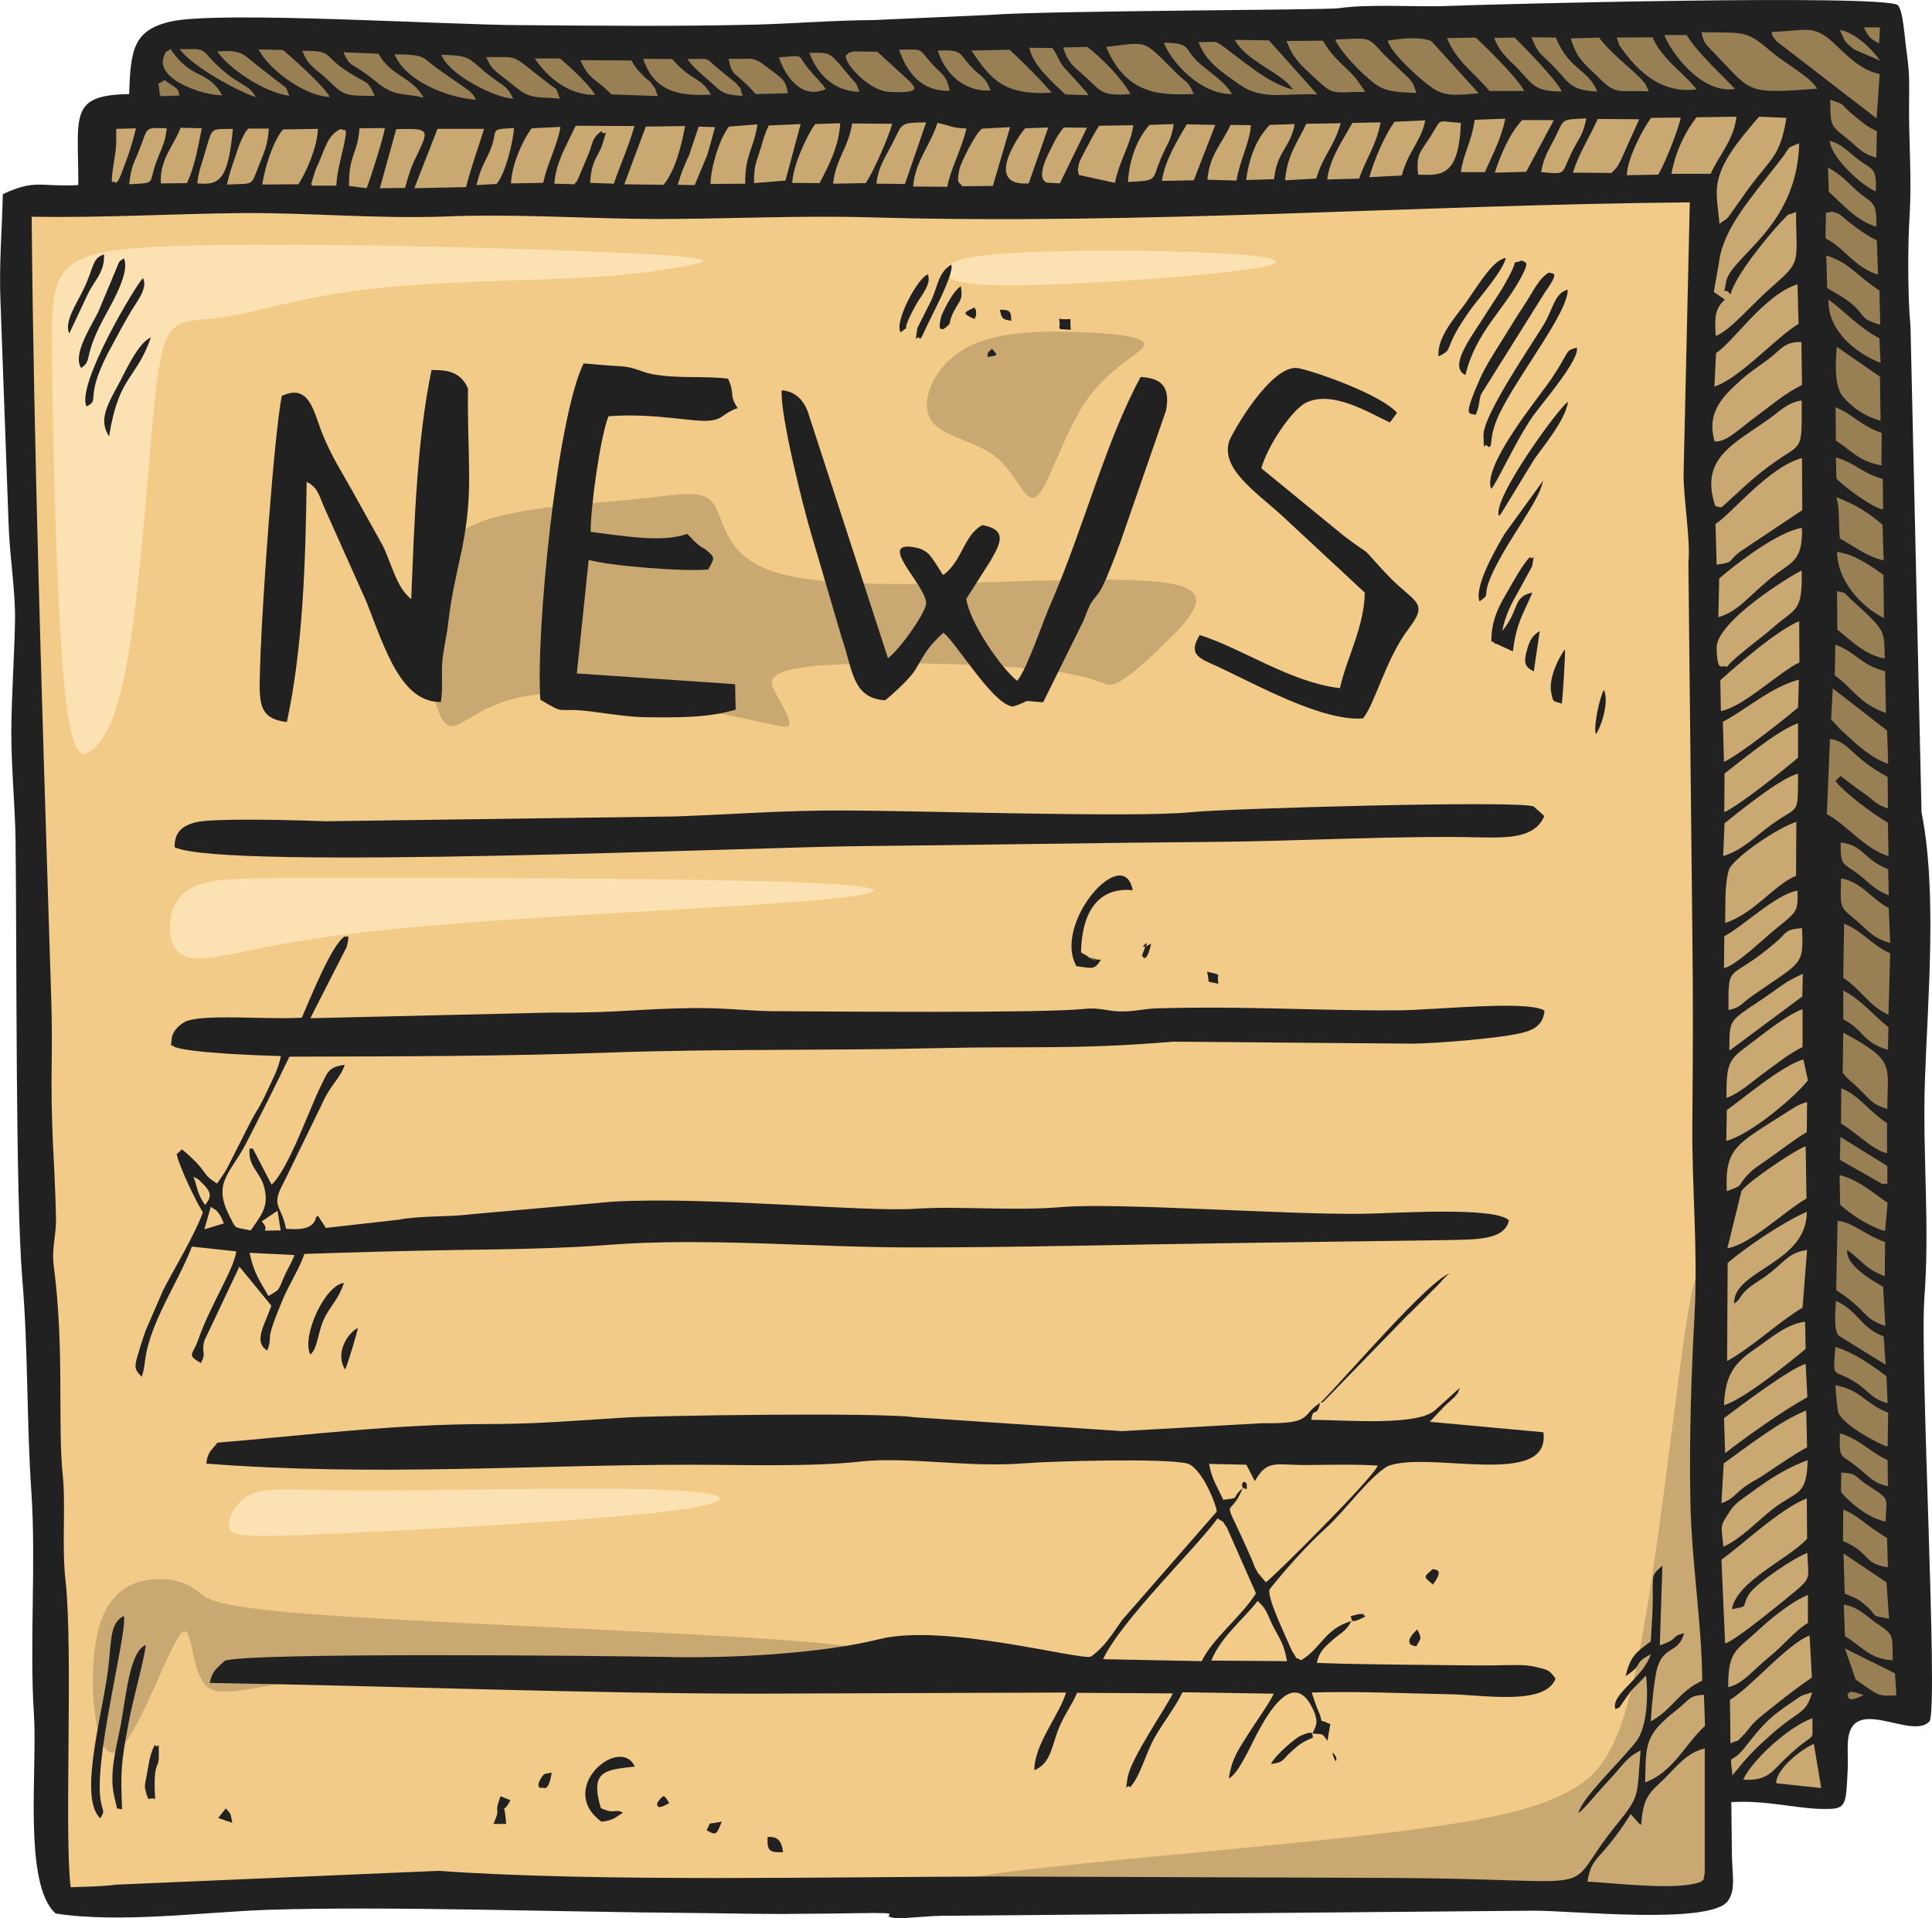 <?xml version="1.0" encoding="UTF-8"?>
<!DOCTYPE svg PUBLIC "-//W3C//DTD SVG 1.1//EN" "http://www.w3.org/Graphics/SVG/1.1/DTD/svg11.dtd">
<!-- Creator: CorelDRAW SE -->
<svg xmlns="http://www.w3.org/2000/svg" xml:space="preserve" width="301.012mm" height="298.896mm" version="1.1" style="shape-rendering:geometricPrecision; text-rendering:geometricPrecision; image-rendering:optimizeQuality; fill-rule:evenodd; clip-rule:evenodd"
viewBox="0 0 6836 6788"
 xmlns:xlink="http://www.w3.org/1999/xlink">
 <defs>
  <style type="text/css">
   <![CDATA[
    .fil4 {fill:#212121}
    .fil2 {fill:#998054}
    .fil1 {fill:#C9A971}
    .fil0 {fill:#F2CB88}
    .fil3 {fill:#FCE1B3}
   ]]>
  </style>
 </defs>
 <g id="Vrstva_x0020_1">
  <g id="_613456584">
   <path class="fil0" d="M482 722c375,-1 1091,-11 1810,-17 720,-6 1443,-8 2062,-16 619,-9 1135,-23 1401,-16 266,7 283,36 285,111 3,75 -9,197 -14,578 -5,380 -3,1020 1,1632 4,612 8,1197 18,1800 9,604 24,1227 31,1552 7,324 7,350 -36,361 -43,11 -129,6 -469,2 -340,-3 -934,-6 -1478,-6 -544,0 -1038,3 -1446,-1 -408,-3 -731,-13 -1058,-8 -326,5 -658,24 -887,31 -229,7 -356,2 -430,-10 -74,-12 -95,-31 -106,-53 -11,-23 -11,-49 -7,-338 3,-289 11,-840 7,-1348 -4,-509 -18,-974 -31,-1442 -13,-467 -25,-937 -41,-1390 -15,-452 -34,-886 -44,-1123 -9,-236 -9,-274 7,-289 17,-16 51,-9 425,-10z"/>
   <path class="fil1" d="M3809 1175c-134,-5 -293,-1 -398,60 -105,62 -156,181 -120,246 36,65 159,76 234,137 76,62 105,174 146,136 41,-38 95,-227 178,-344 84,-117 197,-162 200,-191 2,-28 -107,-40 -240,-44z"/>
   <path class="fil1" d="M520 426c184,-6 525,-15 1137,-26 613,-11 1496,-23 2331,-30 835,-7 1623,-10 2018,-4 394,6 397,21 399,43 3,23 5,54 6,437 1,383 1,1118 7,1902 6,784 18,1617 31,2222 14,605 28,982 31,1174 4,192 -3,199 -13,203 -9,3 -21,3 -83,2 -62,-1 -174,-4 -232,-18 -57,-14 -59,-40 -75,-258 -15,-217 -44,-625 -50,-1071 -6,-446 11,-931 14,-1494 4,-563 -6,-1205 -10,-1692 -5,-487 -5,-818 -16,-987 -11,-168 -32,-173 -101,-174 -70,-1 -186,1 -568,12 -382,11 -1029,30 -1651,37 -621,7 -1218,2 -1713,1 -495,-1 -889,1 -1150,-1 -261,-2 -390,-9 -456,-17 -66,-7 -68,-14 -66,-40 3,-26 10,-72 6,-110 -3,-38 -18,-69 -12,-86 6,-17 33,-19 216,-25z"/>
   <path class="fil2" d="M1055 105c177,7 501,19 1014,18 513,-1 1215,-16 1876,-26 661,-11 1281,-18 1729,-27 447,-8 722,-17 863,-19 140,-1 147,6 151,40 4,33 4,93 17,646 13,554 39,1602 50,2470 11,869 6,1559 12,1949 6,390 22,481 26,580 4,99 -6,206 -27,259 -22,52 -55,50 -108,50 -52,0 -124,2 -157,-16 -34,-18 -29,-56 -36,-368 -7,-313 -26,-900 -32,-1572 -6,-672 1,-1428 7,-1934 6,-506 11,-761 6,-995 -5,-234 -19,-446 -31,-576 -12,-131 -22,-178 -42,-202 -20,-24 -51,-24 -477,-19 -426,5 -1247,14 -1881,16 -633,3 -1080,-2 -1554,6 -475,9 -979,30 -1308,37 -330,8 -485,0 -563,-16 -79,-17 -82,-43 -79,-91 2,-48 9,-117 25,-155 15,-38 39,-45 88,-51 49,-6 123,-11 174,-12 52,-1 80,1 257,8z"/>
   <path class="fil3" d="M2208 895c-371,-18 -1189,-39 -1603,-24 -414,16 -424,68 -421,375 2,306 16,867 41,1151 25,284 61,291 103,255 42,-35 89,-114 126,-332 37,-219 64,-577 84,-801 20,-224 34,-315 73,-354 38,-40 100,-28 207,-47 108,-19 260,-69 487,-95 227,-27 528,-29 727,-39 199,-9 297,-26 384,-41 87,-16 163,-30 -208,-48z"/>
   <path class="fil3" d="M4299 895c-216,-11 -572,-11 -758,3 -186,15 -203,43 -192,68 11,26 49,47 273,43 225,-3 635,-32 802,-57 167,-25 91,-46 -125,-57z"/>
   <path class="fil3" d="M726 3124c-58,15 -99,44 -117,100 -17,56 -13,140 51,161 63,22 185,-19 381,-52 197,-34 469,-60 836,-84 366,-24 827,-45 1057,-68 230,-23 230,-47 -141,-60 -371,-13 -1113,-15 -1522,-15 -410,0 -486,2 -545,18z"/>
   <path class="fil3" d="M893 5285c-57,25 -90,87 -82,120 7,32 56,36 368,22 311,-14 885,-45 1164,-77 279,-33 264,-68 9,-78 -255,-11 -749,2 -1035,2 -287,0 -367,-13 -424,11z"/>
   <path class="fil1" d="M5963 4706c-40,271 -102,841 -168,1168 -65,327 -135,411 -260,473 -125,62 -307,102 -691,146 -384,44 -971,92 -1271,130 -299,39 -311,67 -217,84 95,17 295,21 599,21 305,0 713,-4 1075,-8 363,-4 680,-6 843,-10 162,-3 169,-8 176,-56 8,-47 15,-138 18,-379 4,-241 4,-632 -1,-955 -5,-322 -14,-575 -29,-716 -14,-140 -33,-169 -74,102z"/>
   <path class="fil1" d="M2232 1768c-171,17 -434,26 -573,97 -139,70 -154,201 -150,351 4,150 28,318 72,348 44,30 109,-79 301,-104 193,-25 514,34 692,70 178,36 212,51 218,36 6,-15 -17,-59 -42,-103 -26,-45 -55,-89 136,-107 191,-17 602,-9 809,15 207,24 210,63 249,49 39,-13 113,-80 187,-153 74,-73 148,-152 63,-188 -86,-36 -330,-30 -630,-21 -299,10 -654,23 -829,-36 -176,-58 -172,-188 -211,-241 -39,-53 -120,-30 -292,-13z"/>
   <path class="fil1" d="M547 5588c-73,4 -169,38 -203,195 -35,158 -9,439 61,418 69,-22 181,-346 230,-414 49,-68 35,120 94,178 60,57 193,-17 612,-50 419,-34 1123,-27 1479,-39 355,-12 362,-43 -37,-72 -400,-30 -1207,-59 -1618,-88 -412,-28 -429,-57 -462,-83 -33,-26 -84,-50 -156,-45z"/>
   <g>
    <path class="fil4" d="M5770 6419l21 24c16,16 -2,3 16,14 7,-104 33,-115 83,-164 39,-39 79,-92 142,-106l0 440c-7,44 -5,17 -12,31 -79,33 -296,6 -403,0 10,-69 34,-79 72,-126 33,-40 54,-70 81,-113zm648 -248l26 156 -159 -17c-2,-49 89,-121 133,-139zm-250 126c31,-68 161,-188 245,-217 -2,101 19,32 -97,144 -43,40 -61,80 -148,73zm-347 10c3,-104 -2,-149 55,-207 27,-27 37,-33 67,-58 37,-31 36,-42 86,-45l4 110c-70,63 -111,163 -212,200zm309 -25c-10,-90 -9,-33 40,-94 61,-77 83,-107 175,-168 41,-28 27,-18 67,-32 -22,79 -46,62 -143,148 -68,60 -90,85 -139,146zm406 -287c15,-7 -1,-10 27,-7 3,1 24,8 31,10 -66,33 -51,1 -58,-3zm-413 174l-2 -154c79,-48 199,-195 282,-228l8 149c-46,31 -95,69 -141,106 -21,17 -48,37 -66,56 -11,11 -22,28 -31,37 -37,38 -12,16 -50,34zm405 -336l177 88 5 78c-68,3 -59,3 -144,-56l-38 -110zm-4 -155c52,8 81,42 116,66 63,43 55,37 57,131 -82,-4 -110,-51 -169,-85l-4 -112zm-409 292c-1,-128 29,-130 98,-194 44,-41 121,-107 184,-132l0 99c-39,21 -89,81 -131,115 -72,59 -97,99 -151,112zm408 -473l152 102 9 129c-74,-15 -34,-4 -79,-44 -36,-32 -39,-28 -78,-45l-4 -142zm-395 197c65,-12 31,-5 60,-52 25,-40 162,-131 207,-147 2,81 16,85 -35,129 -37,31 -223,185 -256,191l-13 -296c72,-51 204,-178 302,-217l1 143c-70,75 -248,149 -266,249zm394 -352c54,20 78,55 155,100l3 104c-92,-14 -60,-52 -159,-93l1 -111zm-8 -62l1 -69c53,1 49,13 84,38l50 33c34,28 25,23 23,102 -58,-11 -122,-62 -158,-104zm-416 193c-10,-83 -10,-73 20,-121 22,-35 42,-44 80,-72 59,-44 123,-86 198,-113 -3,130 -38,106 -125,174 -58,46 -111,104 -173,132zm412 -401c72,21 103,64 169,95l1 92c-52,-11 -69,-36 -106,-66 -64,-52 -66,-24 -64,-121zm-419 247l8 -141c76,-53 196,-149 292,-187l3 130c-41,22 -108,68 -150,96 -29,20 -49,27 -76,48 -30,23 -37,40 -77,54zm403 -417c89,15 102,63 187,97l-2 120c-27,-7 -158,-76 -174,-120 -6,-17 -8,-71 -11,-97zm-390 240l-4 -124c54,-40 230,-174 289,-192l6 118c-90,50 -212,137 -291,198zm390 -376c69,21 133,68 181,104l4 95c-53,-13 -66,-41 -107,-69 -88,-60 -87,-4 -78,-130zm-394 206c4,-94 28,-143 103,-194 59,-40 116,-93 184,-101l2 96c-53,45 -225,183 -289,199zm396 -369c77,34 88,96 169,126l7 100 -162 -100c-2,-1 -5,-4 -6,-5 -17,-25 -9,-89 -8,-121zm167 -50l8 139c-84,-28 -59,-52 -174,-127l5 -245c51,4 103,53 168,75l-1 121c-69,-26 -80,-55 -133,-93 -6,52 82,105 127,130zm-527 60c30,-23 14,-21 45,-50 23,-20 44,-31 65,-46 69,-50 78,-83 148,-94l-16 204c-88,53 -179,141 -267,189l2 -347c63,-54 194,-144 280,-181 1,184 -262,206 -257,325zm375 -350l-2 -105c72,19 117,63 170,98l-9 100c-54,-15 -118,-56 -159,-93zm-399 154l50 -203c27,-36 190,-145 227,-158l3 185c-74,41 -196,162 -280,176zm400 -394l166 103 0 63c-8,0 -14,-2 -15,2l-153 -87 2 -81zm-402 192c-8,-158 38,-167 221,-285 35,-22 28,-18 63,-31l-1 107c-38,22 -88,61 -138,96 -26,19 -52,34 -69,53 -46,48 -9,35 -76,60zm405 -364c62,23 101,85 162,123l0 107c-54,-13 -111,-76 -163,-105l1 -125zm-407 186l2 -109c57,-40 195,-158 271,-179l16 74c-52,65 -208,194 -289,214zm412 -241l2 -142c190,102 155,117 156,270 -59,-17 -60,-35 -120,-90 -3,-2 -12,-10 -15,-13 -26,-25 -4,-3 -23,-25zm-411 89c-2,-135 12,-137 91,-197 41,-31 121,-96 178,-117l0 134c-49,24 -86,55 -130,87 -60,43 -87,73 -139,93zm413 -380c62,31 107,88 160,130l-2 80c-96,-30 -81,-68 -158,-108l0 -102zm-403 213c0,-134 -2,-95 184,-230 28,-20 48,-29 76,-42l-2 80 -258 192zm406 -449c65,24 96,75 163,104l-6 218c-68,-31 -98,-90 -160,-131l3 -191zm-409 305c-1,-177 -1,-94 169,-241 39,-33 27,-43 91,-49 6,136 1,116 -176,240 -40,27 -37,40 -84,50zm-16 -148l1 -113c68,-36 187,-152 259,-161 3,85 -4,72 -102,156 -41,36 -119,108 -158,118zm414 -318c74,13 109,75 169,105l5 124c-70,-22 -73,-42 -126,-85 -60,-48 -48,-50 -48,-144zm-410 158c2,-67 -3,-139 15,-193 31,-49 169,-142 237,-165l-1 191c-78,32 -147,133 -251,167zm409 -285c84,11 75,57 168,95l2 92c-49,-19 -59,-36 -103,-71 -56,-45 -69,-26 -67,-116zm-416 48l5 -116c49,-39 200,-162 260,-175 -1,154 5,108 -94,180 -58,42 -104,92 -171,111zm398 -264c32,40 132,116 185,146l2 119c-92,-32 -143,-108 -218,-149l11 -266c67,7 76,66 204,134l1 112c-46,-16 -47,-28 -85,-54 -32,-22 -57,-42 -82,-61 -3,3 -18,14 -18,19zm-394 109l1 -137c61,-46 183,-150 260,-178l0 122c-49,42 -206,168 -261,193zm378 -329l6 -109 192 149 4 118c-62,-22 -106,-64 -152,-106 -6,-5 -15,-14 -20,-19l-22 -24c-2,-2 -5,-6 -8,-9zm-379 151l-4 -142c84,-44 170,-123 269,-149l-3 99c-61,51 -204,164 -262,192zm394 -415c75,28 89,72 176,94l3 148c-96,-34 -115,-86 -181,-133l2 -109zm-405 235l-2 -109c65,-58 197,-174 279,-209l1 146c-78,38 -197,157 -278,172zm411 -424c35,7 21,3 44,24 133,121 121,110 125,214 -72,-12 -124,-68 -168,-102l-1 -136zm-390 269c-16,-15 -33,29 -36,-67 -4,-95 271,-263 301,-275 3,151 -21,130 -103,203 -38,34 -145,111 -162,139zm390 -408c62,8 120,50 164,81l2 153c-83,-41 -165,-134 -166,-234zm-420 231l3 -137c52,-45 204,-165 293,-179 3,122 -37,118 -113,180 -80,66 -114,116 -183,136zm417 -425c58,23 103,45 164,98l4 126c-54,-11 -109,-52 -155,-78 -6,-65 1,-106 -13,-146zm-423 239l-4 -144c55,-34 189,-203 306,-233l1 184 -223 149c-42,35 -19,36 -80,44zm424 -305l-2 -74c70,19 85,52 166,76l1 108c-37,-6 -140,-81 -165,-110zm-3 -252c69,30 81,61 163,91l-1 115c-83,-16 -103,-51 -161,-88l-1 -118zm-426 349c-56,-169 65,-218 192,-309 39,-27 62,-56 114,-64 0,239 9,105 -225,325l-57 52c-2,1 -6,1 -8,1l-16 -5zm430 -563l153 106 2 156c-58,-17 -97,-45 -130,-82 -34,-36 -30,-115 -25,-180zm-432 335c-32,-108 37,-166 96,-220 33,-29 58,-44 94,-71 48,-36 54,-61 117,-61l2 152c-67,35 -102,67 -156,107 -65,47 -111,97 -153,93zm-1 -194l6 -119c58,-35 171,-207 288,-243l4 140c-84,51 -207,192 -298,222zm404 -308c59,43 107,99 180,137l4 87c-91,-35 -189,-118 -184,-224zm-8 -156c82,25 109,73 188,124l3 121c-100,-28 -27,-41 -177,-123 -3,-2 -8,-5 -11,-7l-3 -115zm-391 285c-4,-62 -5,-95 32,-129l-39 -27 18 -102c14,-123 116,-233 221,-369 38,-50 13,-34 63,-55 -7,302 -246,401 -259,493 -10,65 -11,5 16,42 16,-65 130,-205 181,-259 36,-37 13,-16 51,-33 0,184 23,171 -90,269 -72,64 -143,150 -194,170zm390 -436l22 -4c31,7 29,14 66,42 31,24 55,41 92,60l4 121c-89,-30 -109,-87 -186,-129l2 -90zm-438 5194c-83,38 -107,104 -182,144 2,-41 12,-155 24,-192 25,-78 73,-46 94,-120 -51,12 -15,20 -86,43l9 -282c-40,36 -33,30 -34,111 0,52 -4,104 -7,157 -51,38 -72,51 -89,123 69,-45 22,-43 89,-77 -28,85 -144,143 -125,194 19,-10 9,1 26,-24l30 -42c2,-2 5,-5 7,-7l45 -46c8,61 6,184 -36,235 -63,79 -189,196 -203,251 20,-12 78,-85 100,-107 61,-65 68,-88 120,-114 -14,162 0,158 -83,260 -217,265 10,195 -803,191l-1389 -5c-590,1 -1417,20 -1979,-20l-1143 49c-49,7 -116,7 -158,9 -23,-184 9,-838 -18,-1083 -14,-122 1,-270 -10,-374 -19,-189 7,-443 -32,-743 -8,-67 10,-104 8,-174 -5,-212 -19,-301 -15,-563 2,-132 -3,-247 -7,-371 -26,-838 -57,-1788 -64,-2603 247,4 488,-10 738,-13 246,-2 479,21 729,12 249,-10 494,8 742,9 253,0 500,-13 756,-6 967,28 1928,-44 2902,-53l-22 963c0,91 25,231 17,312l14 1310c3,226 2,448 0,673 -2,222 20,453 8,674 -12,217 -19,438 -15,660 4,222 40,426 42,639zm445 -5354c43,22 67,50 101,81 52,47 73,32 70,128 -72,-21 -121,-82 -168,-123l-3 -86zm6 -95c43,12 61,35 98,64 52,41 69,26 65,115 -44,-16 -158,-117 -163,-179zm-4717 153l-71 4c13,-54 23,-69 45,-115 38,-86 -9,-81 88,-87 -4,51 -30,160 -62,198zm-567 6l-87 0c2,-37 -10,26 2,-19l9 -29c9,-26 0,-2 12,-29 26,-59 34,-104 81,-124 11,15 31,-28 1,95 -7,32 -16,65 -18,106zm-387 -4c10,-44 18,-65 31,-103 8,-23 8,-27 18,-50 2,-4 7,-15 9,-19 14,-26 7,-12 17,-26l73 0c-3,58 -17,85 -36,133 -28,74 -17,60 -112,65zm-105 -4c5,-46 17,-73 31,-121 23,-80 17,-70 95,-72 -17,186 -50,199 -126,193zm4320 -31c-9,-71 10,-83 41,-131 47,-73 18,-58 110,-52 -7,190 -69,186 -151,183zm-2118 30l-97 -1c3,-59 48,-161 81,-208l89 -3c-5,84 -42,152 -73,212zm-1844 4l-128 1c10,-64 37,-150 73,-195l124 -2c-2,62 -39,149 -69,196zm-599 0c8,-68 15,-68 37,-125 31,-77 14,-76 96,-73 -6,54 -19,71 -36,116 -31,85 2,76 -97,82zm4352 -20l-113 3c9,-75 59,-145 89,-200l100 -2c-15,81 -52,129 -76,199zm-301 2l-99 3c11,-78 36,-147 84,-195l88 -3c-16,86 -62,94 -73,195zm-133 5l-103 -3c9,-92 49,-122 82,-194l72 1c-3,59 -38,120 -51,196zm-384 5c5,-78 30,-149 76,-202l86 -3c-8,58 -25,72 -47,125 -31,77 -9,74 -115,80zm-478 14l-109 1c-7,-17 -22,-1 -9,-61 5,-23 60,-134 81,-143l98 -5 -61 208zm-311 -7l-101 -1c6,-54 26,-85 51,-132 44,-80 22,-84 125,-85l-75 218zm-565 -1l-123 1c1,-57 30,-157 65,-203l101 -8c-12,85 -45,108 -43,210zm-289 4l-139 -2 76 -204 139 -2c-12,65 -33,155 -76,208zm-426 -7l-114 2c3,-65 38,-147 73,-195l102 -5c-10,64 -45,125 -61,198zm-489 18l-89 1 58 -209c94,-2 114,-2 93,49 -27,65 -33,55 -62,159zm-136 1l-62 -8c-1,-114 30,-110 37,-204l90 -1c-5,32 -52,183 -65,213zm-636 -18l-92 1c-4,-87 44,-129 70,-197l75 2c-14,69 -26,140 -53,194zm-251 0c-10,-18 -24,33 -5,-87 7,-40 7,-64 6,-105l70 -2c-8,33 -16,61 -28,97l-26 70c-15,32 -6,13 -17,27zm4550 -27l-115 6c19,-65 52,-143 89,-196l109 -5c-14,73 -62,112 -83,195zm-736 17l-113 2c11,-73 55,-143 88,-200l101 2 -76 196zm-279 9l-128 -28c-2,-22 -6,-4 0,-37 2,-12 17,-38 23,-50 16,-30 33,-63 49,-87l121 -2c-9,68 -49,124 -65,204zm-195 2l-47 -3c-1,-3 -40,-7 8,-105 19,-37 27,-59 53,-90l82 1 -96 197zm-110 0c-160,11 -37,-167 -13,-195l82 -3 -69 198zm-288 12l-121 -1c6,-87 60,-144 86,-225 53,11 46,17 103,20 -25,93 -57,143 -68,206zm-573 -22l-111 9c-1,-58 8,-74 17,-103 15,-44 15,-58 35,-101l113 -5 -54 200zm-307 -191l58 2c-9,32 -18,68 -29,102l-43 103 -60 -1c12,-42 24,-70 41,-107l33 -99zm-440 204l-71 -2c5,-45 13,-69 30,-110l41 -85c1,-2 3,-6 5,-10l208 1c-22,76 -50,136 -73,204l-84 -3c4,-81 30,-94 43,-135 23,-75 9,-23 -3,-48 -39,30 -27,41 -50,91l-28 67c-19,41 -2,8 -18,30zm-383 10l-183 4 82 -210 165 0c-19,61 -47,138 -64,206zm4827 -309c63,21 30,13 84,56 26,21 46,40 81,55l-2 94c-55,-16 -63,-36 -104,-68 -58,-47 -58,-41 -59,-137zm-423 262l-139 0c15,-80 49,-150 89,-200l141 -2c-9,83 -63,138 -91,202zm-351 -3l-137 -1c26,-78 61,-127 88,-190l147 1 -66 147c-15,28 -11,21 -32,43zm-249 -3c9,-53 25,-74 48,-120 36,-72 20,-65 112,-70 -14,68 -29,71 -54,125 -36,75 -16,73 -106,65zm-53 -1l-111 3c20,-62 53,-140 97,-186l112 0 -98 183zm-146 1l-85 0c8,-63 38,-107 49,-185l108 -4c-14,72 -46,129 -72,189zm-597 23l-110 6c7,-91 47,-138 75,-200l122 -2c-27,90 -59,107 -87,196zm-1594 16l-115 2c9,-89 54,-126 67,-213l142 1c-13,47 -66,170 -94,210zm3021 144c-9,-118 -44,-164 113,-347 2,-3 5,-6 7,-9l14 -16c1,-1 4,-5 7,-7l96 4c-25,150 -56,137 -156,281l-51 72c-17,15 -12,8 -30,22zm-217 -174l-111 2c3,-62 56,-162 86,-203l105 -1c-9,45 -58,168 -80,202zm-4368 -272c-68,-19 -99,0 -167,-56 -95,-78 -89,-44 -117,-105l124 5c46,82 118,80 160,156zm-863 -8c-96,3 -62,11 -76,-41 33,-18 14,-17 44,2 39,23 22,24 32,39zm269 6c-70,-24 -226,-110 -269,-170 56,1 71,-6 94,16 3,3 11,13 14,16 94,101 135,86 161,138zm-302 -171c2,3 5,8 7,10 71,100 126,64 176,154 -62,2 -235,-54 -207,-135 11,-31 10,-14 24,-29zm2319 142c-83,38 -142,-40 -166,-112 96,-7 60,-13 106,42 23,28 41,43 60,70zm-248 18c-76,-86 -83,-57 -96,-125 87,3 82,-12 138,31 57,43 63,44 72,91l-114 3zm-158 2c-85,3 -198,5 -240,-127l102 1c77,86 96,57 138,126zm-353 -1c-52,-56 -78,-48 -109,-121l180 1c18,30 22,34 48,60 21,20 10,3 28,28 16,23 3,4 18,38l-165 -6zm465 5c-76,-3 -76,-16 -121,-55 -26,-22 -57,-49 -75,-75 97,0 50,-11 135,55 6,5 36,29 38,31 31,38 5,-1 23,44zm-522 -3c-96,0 -167,-61 -214,-129l89 0c3,1 100,85 125,129zm-125 13c-88,-8 -103,3 -158,-42 -74,-60 -81,-56 -103,-105 124,2 78,-16 215,89 49,38 26,11 46,58zm-165 0c-63,-1 -230,-86 -254,-155 100,2 96,12 151,58 73,61 74,41 103,97zm-132 4c-99,-7 -249,-65 -288,-161 120,2 91,10 165,60l100 70c18,17 14,16 23,31zm4877 -178c-35,-27 -34,-30 -51,-69 53,8 114,68 143,109l-92 -40zm-3056 145c-93,6 -161,-59 -187,-141 90,-4 74,10 117,56 37,40 49,32 70,85zm-360 5c-70,-4 -159,-101 -152,-129 15,-10 1,-8 30,-14l81 1 115 105c13,17 53,44 -74,37zm-104 0c-91,-2 -150,-63 -177,-138 81,-1 68,-4 146,87 30,35 15,14 31,51zm1124 -64c38,37 38,24 59,72 -97,1 -234,16 -310,-167 155,-18 126,-28 251,95zm-165 72c-99,7 -102,-7 -154,-56 -41,-38 -67,-50 -84,-109l85 -2c53,40 124,114 153,167zm-231 1c-42,-41 -114,-101 -127,-165l82 1c27,39 17,46 59,88l61 68c1,-3 4,7 6,11l-81 -3zm-48 -6c-172,11 -217,-51 -284,-149l135 -3c46,42 111,107 149,152zm-360 -7c-100,4 -151,-63 -180,-145 91,-1 67,-6 114,47 38,43 51,37 66,98zm-2035 18c-107,1 -110,-2 -166,-56 -42,-40 -70,-48 -90,-103 105,-2 78,17 143,62 92,63 84,34 113,97zm-160 4c-85,-3 -211,-92 -251,-168l86 2c3,1 153,132 165,166zm-142 -4c-93,-12 -220,-102 -255,-157 93,-7 92,13 148,55 22,17 36,28 54,42 58,45 34,21 53,60zm3807 -14c-126,1 -109,15 -183,-53 -41,-39 -72,-62 -96,-127l129 -1c38,65 72,84 115,131l35 50zm-472 8c-120,0 -220,-124 -241,-182 106,2 64,22 133,79 48,40 86,64 108,103zm1475 -10c-112,-4 -115,15 -181,-52 -44,-44 -73,-60 -95,-135l100 -3c49,64 128,120 157,156 19,25 1,-3 19,34zm-308 1c-90,-1 -100,-20 -145,-70 -36,-40 -73,-62 -94,-120l72 -1c2,1 152,151 167,191zm-256 -2c-49,-61 -116,-103 -150,-187l101 -2c3,1 148,139 172,189l-123 0zm-38 8c-128,14 -140,2 -205,-51 -33,-28 -106,-96 -117,-135 55,-9 112,-14 154,1l168 185zm-220 -1c-112,-4 -125,-10 -188,-67 -30,-28 -82,-83 -100,-122 133,-5 111,-13 178,58l84 80c21,28 10,10 26,51zm1127 -14c-123,18 -229,-135 -250,-191l79 0c37,62 120,136 171,191zm-136 1c-115,16 -197,-52 -259,-136 -26,-36 -7,-8 -24,-47l127 -1c35,79 106,121 156,184zm-351 8c-89,-4 -98,-27 -142,-75 -57,-63 -63,-47 -91,-117l86 1c49,118 112,108 147,191zm-1077 -7c-37,-59 -165,-99 -206,-176l121 2 171 191c-111,-5 -195,22 -274,-34 -58,-41 -121,-80 -146,-151 72,0 54,-9 104,28 67,50 148,120 230,140zm1692 -204c121,-3 148,-29 221,39 41,38 94,97 163,110l-11 157 -354 -273c-25,-30 -11,-23 -19,-33zm163 201c-245,17 -229,16 -348,-109 -55,-59 -49,-44 -62,-91 155,3 157,-8 245,67 58,49 137,88 165,133zm219 -161c-32,-15 -37,-22 -54,-56l57 0 -3 56zm-6192 180c-216,3 -179,78 -180,322 -139,7 -150,-22 -267,32 -3,133 -14,249 -8,387l28 770c3,118 26,253 23,357 -2,117 -12,257 -13,385 0,135 13,259 15,385 5,374 -1,1255 24,1556 21,247 15,508 32,752 17,252 -7,539 9,786 13,196 -39,603 77,706 227,35 522,-5 749,-13 418,-14 1049,8 1499,11 129,1 255,5 384,3 65,0 129,-1 193,-2 220,-4 66,7 151,18 14,2 136,-11 180,-9l2074 -18c129,-1 631,52 688,-36 27,-40 14,-89 13,-167 -1,-60 -1,-121 -2,-181 119,-8 226,22 319,24 89,1 86,-4 93,-144 1,-29 -1,-56 0,-84 4,-189 227,-10 290,-83 30,-66 -35,-1271 -19,-1497 20,-264 -7,-501 2,-770 10,-289 44,-668 -12,-949l-39 -1718c-10,-102 -10,-294 -3,-398 8,-133 -4,-268 -2,-399 1,-76 1,-105 -9,-178 -7,-47 -12,-145 -31,-163 -58,-39 -1444,-3 -1589,3 -105,5 -280,-8 -388,8 -43,7 -1031,8 -1241,24l-406 18c-147,1 -269,12 -413,16 -276,7 -561,4 -838,2 -263,-1 -1062,-51 -1235,-13 -133,30 -143,100 -148,257z"/>
    <path class="fil4" d="M4286 5876c34,-84 109,-141 164,-211 37,34 32,47 58,96 25,47 34,55 46,117l-268 -2zm-383 -5c65,-138 327,-391 405,-498 34,22 8,-1 33,32l103 233c-53,84 -152,158 -192,240l-349 -7zm494 -605c-45,38 -3,33 -69,41 -19,-43 -41,-74 -50,-127l132 3 30 58c45,-79 72,-56 190,-57 80,-1 165,-3 245,2 -16,44 -378,403 -396,413l-27 -32c-2,-3 -4,-6 -5,-9 -8,-12 -10,-21 -17,-38 -114,-262 -84,-127 -33,-254zm15 2l-1 -18c0,0 -1,-1 -1,-1 -15,-20 -26,23 2,19zm719 -762c-67,14 -375,374 -459,458 4,-1 8,-2 10,-3l196 -202c2,-2 5,-5 7,-7l95 -98c2,-2 5,-4 7,-6 2,-2 5,-5 7,-7l90 -90c16,-15 31,-38 47,-45zm-491 518c5,-48 20,-5 31,-60 -70,44 -21,75 -205,72l-496 28 -734 -49c-125,-18 -914,-6 -1026,1 -173,11 -317,23 -480,23 -332,0 -643,39 -961,66 -18,25 -35,32 -39,74 597,46 1141,4 1715,4 177,0 425,8 596,-11 170,-19 386,22 583,6 97,-8 502,-19 579,1 54,21 104,155 102,170l-335 384c-35,50 -62,95 -110,129 -42,13 -521,-119 -748,-62 -205,51 -521,69 -764,63 -190,-4 -1485,-17 -1553,14 -27,26 -44,34 -53,78 619,10 1341,38 1936,38l1094 -4c-24,81 -113,183 -112,275 52,-23 58,-67 79,-129 19,-57 50,-94 72,-145l339 2c-25,52 -148,229 -160,297 -11,69 -2,16 8,36 38,-42 53,-114 86,-174 31,-56 74,-108 100,-163l323 5c-16,35 -65,102 -91,144 -33,53 -57,83 -68,156 36,-17 83,-129 106,-170 34,-62 113,-197 178,-100 7,11 15,27 19,37 12,35 8,42 -7,74 43,3 33,0 53,26l10 -59c-53,-26 -18,8 -42,-46 -10,-22 -15,-42 -24,-66 162,-5 323,3 484,6 116,1 342,43 379,-55 -21,-29 -23,-31 -73,-42 -33,-8 -65,-6 -100,-6 -73,2 -146,1 -220,0 -148,-2 -305,-2 -452,-8 10,-41 26,-54 55,-80 30,-27 48,-30 68,-68 -95,27 -108,98 -179,139 -27,-21 -1,16 -30,-31 -2,-2 -11,-24 -13,-28 -18,-42 -77,-164 -68,-192 59,-74 135,-159 205,-222 65,-60 147,-175 213,-214 144,-57 578,82 551,-120l-402 -37 51 -54c2,-2 5,-5 7,-7l15 -13c2,-2 5,-5 7,-7 2,-2 5,-4 7,-6 18,-21 10,-10 19,-33l-85 77c-61,59 -309,37 -440,36zm138 695c10,5 -12,35 53,1 -17,-13 11,-7 -21,-9 -1,0 -28,7 -32,8zm-75 455c5,41 -6,-46 0,0zm-206 68c48,-6 40,-16 74,-46 29,-26 40,-33 76,-48 -9,-5 13,-32 -47,-5 -11,4 -86,64 -103,99z"/>
    <path class="fil4" d="M950 4586c-28,-50 -51,-77 -67,-153l159 8c-12,31 -22,44 -35,73 -26,60 -16,46 -57,72zm-24 -264l56 -38 11 70c-99,-1 -27,10 -67,-32zm-203 28l23 -80c27,21 8,-1 30,26 8,12 10,20 16,33l-69 21zm301 -611c389,-1 763,-1 1146,-15 378,-13 759,-6 1141,-15 328,-8 491,6 839,-23l851 7c76,-1 319,-19 395,-41 40,-12 65,-32 69,-76 -59,-38 -400,-1 -519,-1 -298,2 -526,-16 -853,-7 -50,2 -75,11 -123,11 -52,0 -77,-15 -133,-9 -154,16 -902,9 -1104,8 -86,-1 -170,-12 -275,-11 -203,2 -264,18 -508,16l-852 20 129 -253c14,-58 -2,-28 -6,-37 -45,23 -126,226 -153,288 -121,8 -357,-15 -414,15 -20,11 -43,32 -46,57 -7,52 0,13 6,30 52,24 320,32 380,34 -12,54 -29,80 -49,124 -27,60 -34,62 -58,108l-83 164c-8,13 -7,13 -16,26l-20 29c-60,-37 -27,-40 -124,-121l-19 17c9,44 71,173 93,206 -32,86 -97,190 -141,276l-62 143c-8,22 -24,73 -27,84 -15,50 -10,52 13,79 20,-50 -2,-82 72,-239 33,-70 80,-153 106,-222l157 17c-8,64 -91,187 -136,316 -17,49 -42,50 11,79 21,-42 0,-30 12,-79l124 -262 113 138c-22,66 -66,128 -14,159 22,-65 -14,-17 52,-175 23,-57 62,-115 79,-167 180,-6 358,-11 543,-14 155,-2 373,-5 532,-18 347,-27 732,10 1090,9 368,0 729,-10 1099,-15l784 -11c85,-3 199,4 214,-70 -51,-50 -416,-24 -516,-23 -267,4 -866,-40 -1064,-24 -174,15 -364,-4 -517,6 -184,13 -731,-44 -1073,-25l-506 45c-80,10 -174,4 -253,19l-257 29 -28 -43c-3,2 -6,3 -7,7 -10,45 -70,42 -106,39 -16,-86 -56,-76 -8,-164l135 -277c33,-74 62,-86 81,-139 -59,7 -61,27 -86,77 -41,84 -114,293 -173,347l-67 -129c-8,8 -13,-14 -11,22 2,44 39,69 51,113 18,67 -4,95 -47,156 -61,-14 -49,0 -76,-53 -59,-117 4,-149 58,-252 57,-111 102,-200 155,-310zm-340 424c24,16 10,2 27,19 42,40 36,53 15,82 -29,-39 -29,-70 -42,-101z"/>
    <path class="fil4" d="M618 2998c172,83 2077,-2 2431,-4 417,-4 842,-12 1251,-15 273,-2 658,-23 935,-16 105,2 196,2 229,-75 -15,-16 -19,-17 -37,-34 -46,-23 -1091,7 -1214,20 -200,20 -964,-6 -1232,-6 -205,-1 -396,14 -591,21l-1238 17c-72,-3 -396,-13 -461,4 -49,13 -74,37 -73,88z"/>
    <path class="fil4" d="M1455 2120c-53,-42 -68,-123 -101,-190l-108 -194c-42,-75 -72,-120 -104,-198 -32,-77 -45,-184 -145,-137 -28,144 -68,719 -75,910 -5,166 -19,230 93,244 56,-260 66,-555 70,-850 39,19 44,48 62,90l149 333c67,171 124,358 264,356 8,-53 1,-92 5,-144 4,-42 15,-87 20,-128 23,-210 77,-296 75,-533 -1,-100 -6,-204 -4,-303 -29,-74 -101,-65 -129,-67 -52,248 -61,542 -72,811z"/>
    <path class="fil4" d="M3599 2409c-56,-43 -169,-208 -180,-290l86 -135c32,-57 64,-109 -29,-126 -67,36 -70,127 -139,177 -11,-16 -40,-67 -56,-79 -15,-11 -24,-16 -50,-20 -126,-20 41,132 46,196 2,32 -92,165 -135,197l-284 -873c-17,-44 -46,-71 -92,-75 -7,83 76,415 107,517l106 361c38,107 35,212 153,219 2,-1 86,-71 109,-112 36,-62 46,-80 97,-127 47,36 177,258 247,261 76,-25 16,-21 106,-15l136 -275c10,-18 19,-48 29,-68 11,-22 31,-38 44,-65 20,-39 48,-115 63,-155l163 -470c14,-79 -11,-114 -90,-118 -125,229 -203,540 -319,804 -25,56 -84,233 -118,271z"/>
    <path class="fil4" d="M1912 2476c96,57 47,26 175,41 65,8 140,21 206,21 106,1 215,2 310,-27l-2 -90 -560 -38 42 -402c67,21 343,43 423,34 20,-39 29,-40 -10,-71 -15,-11 -9,-2 -33,-23 -15,-13 -15,-17 -32,-32 -87,33 -232,6 -341,-7 -1,-82 33,-333 63,-409 162,-13 305,23 361,15 48,-6 40,-24 96,-44 -33,-50 -7,-45 -34,-104 -90,-11 -173,1 -268,-16 -46,-9 -58,-24 -111,-28 -53,-3 -83,-6 -132,-10 -95,192 -170,957 -153,1190z"/>
    <path class="fil4" d="M4829 2097c-2,122 -63,228 -88,338 -177,-21 -344,-140 -496,-188 -43,70 -2,82 62,111 130,60 371,196 516,184 43,-54 81,-212 161,-317 76,-100 19,-89 -83,-199 -104,-112 -27,-40 -145,-129l-293 -240c20,-75 107,-208 160,-233 94,-44 225,39 295,71l25 -34c-51,-61 -277,-143 -348,-158 -95,-20 -238,233 -246,259 -32,104 112,189 210,284l270 251z"/>
    <path class="fil4" d="M355 6434c20,-33 5,-18 -1,-81 -14,-165 99,-590 84,-635 -45,23 -44,73 -53,167 -15,157 -112,474 -30,549z"/>
    <path class="fil4" d="M5221 1468c15,-31 10,-42 19,-72l228 -364c58,-80 19,-60 14,-68 -36,17 -63,78 -89,116 -30,45 -53,84 -80,127 -25,40 -54,84 -75,130 -64,145 -40,123 -17,131z"/>
    <path class="fil4" d="M5414 1971c-22,18 -62,91 -85,131 -28,47 -53,98 -52,168 3,1 8,0 9,4 2,4 8,4 10,5 2,0 7,3 9,4l48 22c13,-102 34,-126 69,-208 -71,14 -44,61 -107,136 13,-60 31,-94 58,-141l48 -88c11,-62 3,-15 -7,-33z"/>
    <path class="fil4" d="M5267 1582c19,-4 -4,-29 39,-119 67,-138 244,-360 241,-438 -47,12 -51,68 -85,124 -43,71 -217,324 -213,393 4,77 -4,14 18,40z"/>
    <path class="fil4" d="M432 6403c-6,-138 -3,-167 23,-307 16,-88 51,-203 61,-275 -57,20 -70,182 -89,284 -17,86 -42,174 -22,255 15,60 3,32 27,43z"/>
    <path class="fil4" d="M5276 1730c18,-15 87,-171 149,-259 30,-42 167,-201 154,-241 -44,12 -22,10 -90,111 -51,74 -244,307 -213,389z"/>
    <path class="fil4" d="M3809 3419c59,7 62,14 86,-22 -25,-9 11,7 -24,-5 -72,-25 63,32 -22,-8l-24 -14c2,-125 49,-233 183,-220 -33,-170 -285,119 -199,269z"/>
    <path class="fil4" d="M5185 1327c37,-153 137,-230 200,-351 31,-59 7,-44 1,-55 -53,23 6,-31 -69,97 -21,35 -45,69 -70,109 -48,75 -121,172 -62,200z"/>
    <path class="fil4" d="M2126 6398c-39,-132 13,-135 120,-147 -51,-113 -280,76 -118,195 42,-4 51,-16 76,-32 -32,-16 -25,8 -78,-16z"/>
    <path class="fil4" d="M306 1438c54,-26 -17,-24 94,-222 23,-43 39,-73 64,-115 19,-32 60,-81 42,-117 -24,22 -237,377 -200,454z"/>
    <path class="fil4" d="M287 1302c43,-28 3,-38 89,-192 24,-44 85,-151 62,-196 -18,15 -12,1 -26,36l-65 155c-22,46 -92,149 -60,197z"/>
    <path class="fil4" d="M5090 1261c62,-30 5,-16 118,-172 30,-40 110,-131 120,-176 -42,5 -90,83 -139,155 -32,46 -106,123 -99,193z"/>
    <path class="fil4" d="M5304 1826c7,-8 5,-4 15,-21l109 -179c35,-50 111,-140 120,-204 -29,15 -272,348 -244,404z"/>
    <path class="fil4" d="M5235 2128c47,-34 0,-4 50,-109 63,-129 160,-243 175,-318l-137 189c-26,45 -108,184 -88,238z"/>
    <path class="fil4" d="M386 1544c35,-218 94,-197 148,-350 -43,18 -85,109 -109,155 -40,76 -80,134 -39,195z"/>
    <path class="fil4" d="M1098 4793c27,-21 26,-83 52,-133 23,-44 48,-64 67,-120 -67,6 -151,189 -119,253z"/>
    <path class="fil4" d="M3256 1200c9,-15 3,-2 15,-28 21,-49 106,-200 95,-236 -45,28 -47,72 -69,123l-51 102c-11,74 -4,15 10,39z"/>
    <path class="fil4" d="M245 1180l65 -138c24,-51 61,-78 58,-142 -45,16 -32,43 -78,135 -19,38 -64,107 -45,145z"/>
    <path class="fil4" d="M3187 1176c40,-33 5,6 27,-44 10,-23 20,-41 29,-57 17,-30 54,-71 40,-104 -35,10 -121,171 -96,205z"/>
    <path class="fil4" d="M5526 2490c3,-15 14,-186 11,-192 -26,35 -56,103 -49,148 7,47 13,33 38,44z"/>
    <path class="fil4" d="M549 6366c-8,-137 13,-103 13,-152 0,-69 0,-20 -14,-40 -18,33 -21,65 -29,108 -2,15 -9,34 -5,51 15,54 9,22 35,33z"/>
    <path class="fil4" d="M3338 1165c38,-28 11,-14 38,-65 21,-40 31,-38 24,-87 -30,16 -69,102 -70,108 -14,59 5,39 8,44z"/>
    <path class="fil4" d="M5427 2376l21 -143c-21,13 -32,26 -42,56 -18,59 -10,70 21,87z"/>
    <path class="fil4" d="M1221 4846c7,-11 45,-137 45,-147 -35,17 -82,89 -45,147z"/>
    <path class="fil4" d="M1791 6454c-7,-98 -18,-20 15,-84l-35 -14c-27,72 5,30 -25,98l45 0z"/>
    <path class="fil4" d="M5647 2598c21,-32 47,-117 28,-157 -15,26 -38,132 -28,157z"/>
    <path class="fil4" d="M2771 6554c-6,-39 -17,-56 -55,-54 -2,48 5,56 55,54z"/>
    <path class="fil4" d="M1952 6272c-24,7 -24,-1 -37,19 -26,43 7,35 7,35 1,-1 20,16 30,-54z"/>
    <path class="fil4" d="M5070 5607c45,-60 3,-51 0,-55 -38,32 -30,27 0,55z"/>
    <path class="fil4" d="M5015 5766c-22,18 -50,56 -3,59 13,-29 22,-21 3,-59z"/>
    <path class="fil4" d="M3789 1167c-7,-56 15,-31 -42,-39 10,42 -20,35 42,39z"/>
    <path class="fil4" d="M2500 6476c37,23 36,11 54,-30 -62,12 -33,-3 -54,30z"/>
    <path class="fil4" d="M822 6450c-8,-36 -2,-27 -23,-51l-27 34 50 17z"/>
    <path class="fil4" d="M4311 3481c-8,-43 18,-27 -40,-43 12,48 -9,31 40,43z"/>
    <path class="fil4" d="M3578 1135c0,-34 -5,-39 -40,-39 6,31 8,34 40,39z"/>
    <path class="fil4" d="M2368 6380c-21,-33 -19,-31 -43,0 3,2 -10,31 43,0z"/>
    <path class="fil4" d="M3448 1129c1,-3 4,-10 4,-8 0,2 2,-7 2,-9 -1,-21 -1,-13 -6,-24 -34,17 -50,19 0,41z"/>
    <path class="fil4" d="M4041 3381c0,0 14,38 32,-42 -64,36 6,-28 -22,14l-10 28z"/>
    <path class="fil4" d="M3494 1263c44,-6 34,-6 15,-30 -8,17 -13,1 -15,30z"/>
    <path class="fil4" d="M4718 6215c7,20 12,22 10,3 0,0 -20,-33 -10,-3z"/>
   </g>
  </g>
 </g>
</svg>
